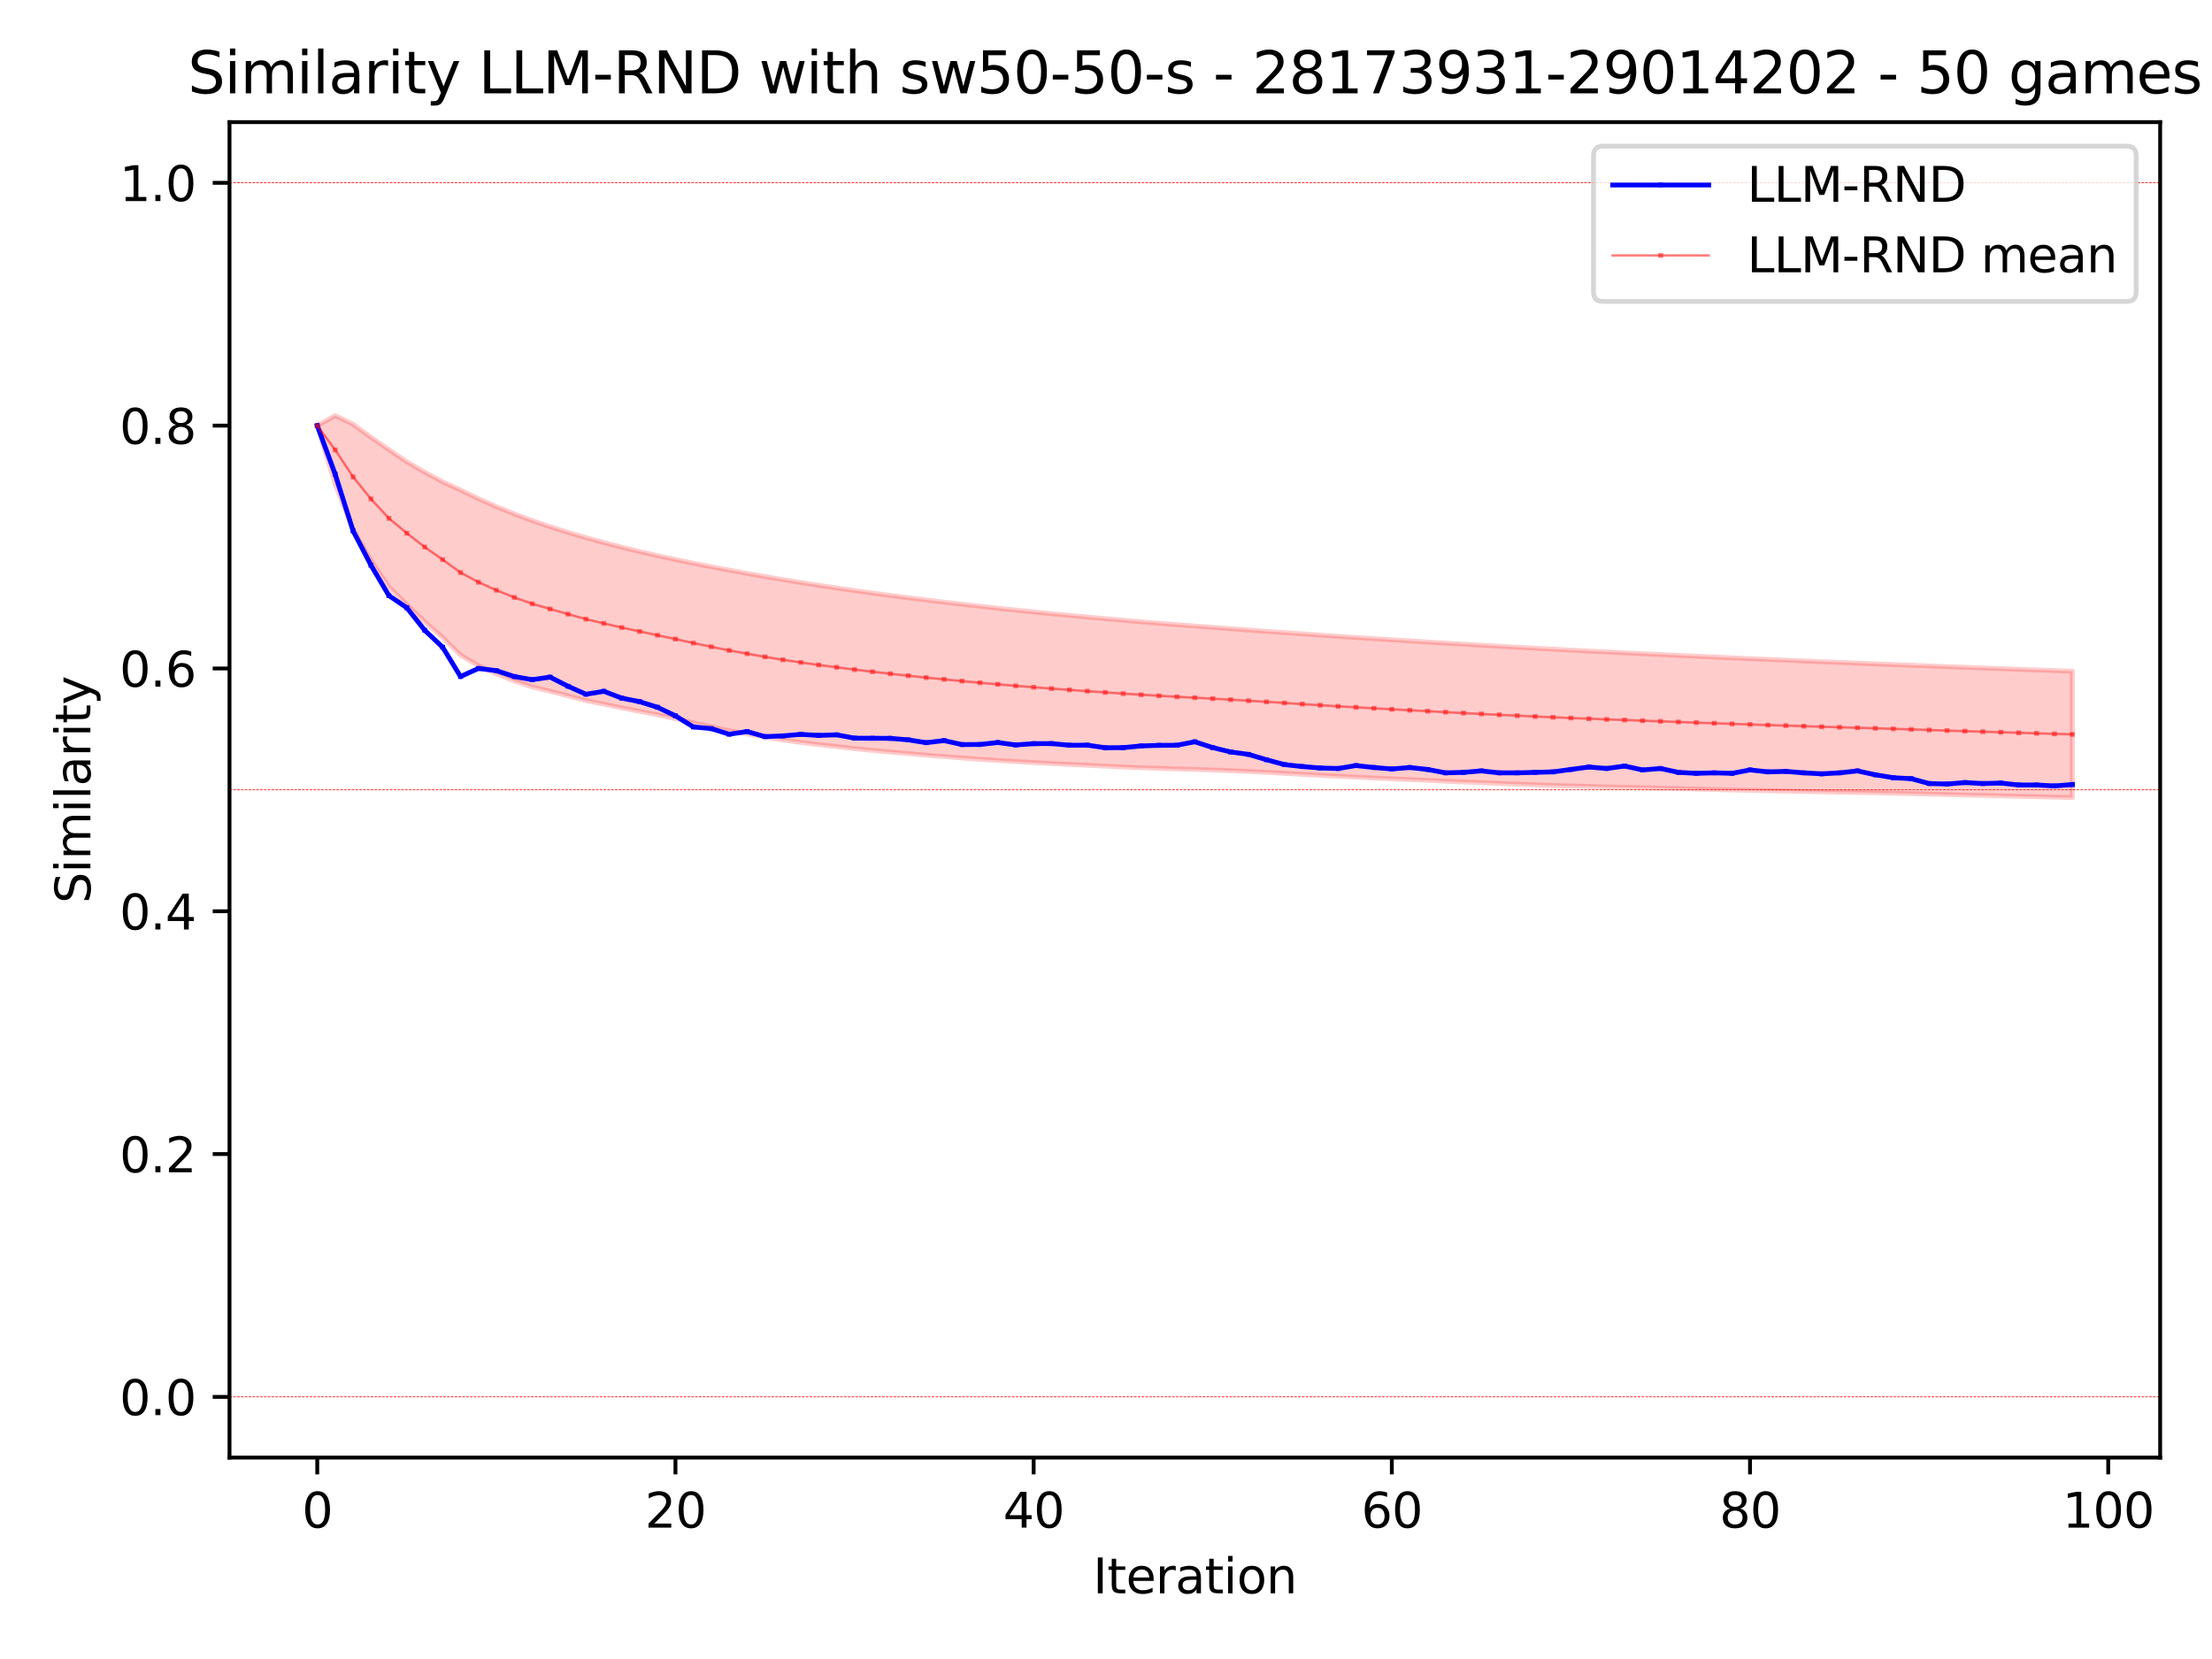 <?xml version="1.0" encoding="utf-8" standalone="no"?>
<!DOCTYPE svg PUBLIC "-//W3C//DTD SVG 1.1//EN"
  "http://www.w3.org/Graphics/SVG/1.1/DTD/svg11.dtd">
<svg xmlns:xlink="http://www.w3.org/1999/xlink" width="460.8pt" height="345.6pt" viewBox="0 0 460.8 345.6" xmlns="http://www.w3.org/2000/svg" version="1.1">
 <defs>
  <style type="text/css">*{stroke-linejoin: round; stroke-linecap: butt}</style>
 </defs>
 <g id="figure_1">
  <g id="patch_1">
   <path d="M 0 345.6 
L 460.8 345.6 
L 460.8 0 
L 0 0 
z
" style="fill: #ffffff"/>
  </g>
  <g id="axes_1">
   <g id="patch_2">
    <path d="M 47.81 303.64 
L 450 303.64 
L 450 25.44 
L 47.81 25.44 
z
" style="fill: #ffffff"/>
   </g>
   <g id="PolyCollection_1">
    <defs>
     <path id="m9a8273a9c2" d="M 66.091 -256.933 
L 66.091 -256.933 
L 69.822 -259.028 
L 73.553 -257.225 
L 77.284 -254.495 
L 81.015 -251.935 
L 84.746 -249.409 
L 88.477 -247.225 
L 92.208 -245.236 
L 95.938 -243.52 
L 99.669 -241.725 
L 103.4 -240.067 
L 107.131 -238.55 
L 110.862 -237.156 
L 114.593 -235.878 
L 118.324 -234.696 
L 122.055 -233.597 
L 125.786 -232.573 
L 129.517 -231.612 
L 133.247 -230.709 
L 136.978 -229.856 
L 140.709 -229.046 
L 144.44 -228.279 
L 148.171 -227.541 
L 151.902 -226.834 
L 155.633 -226.151 
L 159.364 -225.495 
L 163.095 -224.864 
L 166.825 -224.257 
L 170.556 -223.675 
L 174.287 -223.116 
L 178.018 -222.577 
L 181.749 -222.058 
L 185.48 -221.559 
L 189.211 -221.078 
L 192.942 -220.612 
L 196.673 -220.164 
L 200.403 -219.728 
L 204.134 -219.307 
L 207.865 -218.903 
L 211.596 -218.509 
L 215.327 -218.13 
L 219.058 -217.763 
L 222.789 -217.407 
L 226.52 -217.061 
L 230.251 -216.724 
L 233.981 -216.396 
L 237.712 -216.081 
L 241.443 -215.775 
L 245.174 -215.479 
L 248.905 -215.196 
L 252.636 -214.914 
L 256.367 -214.634 
L 260.098 -214.359 
L 263.829 -214.088 
L 267.559 -213.82 
L 271.29 -213.557 
L 275.021 -213.299 
L 278.752 -213.046 
L 282.483 -212.799 
L 286.214 -212.557 
L 289.945 -212.319 
L 293.676 -212.087 
L 297.407 -211.858 
L 301.137 -211.632 
L 304.868 -211.411 
L 308.599 -211.195 
L 312.33 -210.981 
L 316.061 -210.772 
L 319.792 -210.567 
L 323.523 -210.366 
L 327.254 -210.17 
L 330.985 -209.98 
L 334.715 -209.792 
L 338.446 -209.609 
L 342.177 -209.428 
L 345.908 -209.25 
L 349.639 -209.073 
L 353.37 -208.899 
L 357.101 -208.728 
L 360.832 -208.559 
L 364.563 -208.396 
L 368.293 -208.234 
L 372.024 -208.075 
L 375.755 -207.918 
L 379.486 -207.763 
L 383.217 -207.611 
L 386.948 -207.463 
L 390.679 -207.315 
L 394.41 -207.167 
L 398.141 -207.021 
L 401.872 -206.875 
L 405.602 -206.731 
L 409.333 -206.59 
L 413.064 -206.45 
L 416.795 -206.312 
L 420.526 -206.175 
L 424.257 -206.04 
L 427.988 -205.906 
L 431.719 -205.775 
L 431.719 -179.452 
L 431.719 -179.452 
L 427.988 -179.534 
L 424.257 -179.624 
L 420.526 -179.713 
L 416.795 -179.806 
L 413.064 -179.893 
L 409.333 -179.985 
L 405.602 -180.076 
L 401.872 -180.177 
L 398.141 -180.279 
L 394.41 -180.363 
L 390.679 -180.447 
L 386.948 -180.521 
L 383.217 -180.582 
L 379.486 -180.654 
L 375.755 -180.732 
L 372.024 -180.809 
L 368.293 -180.883 
L 364.563 -180.962 
L 360.832 -181.036 
L 357.101 -181.128 
L 353.37 -181.222 
L 349.639 -181.322 
L 345.908 -181.421 
L 342.177 -181.505 
L 338.446 -181.601 
L 334.715 -181.681 
L 330.985 -181.777 
L 327.254 -181.871 
L 323.523 -181.981 
L 319.792 -182.109 
L 316.061 -182.246 
L 312.33 -182.392 
L 308.599 -182.545 
L 304.868 -182.694 
L 301.137 -182.859 
L 297.407 -183.034 
L 293.676 -183.197 
L 289.945 -183.356 
L 286.214 -183.532 
L 282.483 -183.708 
L 278.752 -183.88 
L 275.021 -184.082 
L 271.29 -184.291 
L 267.559 -184.501 
L 263.829 -184.708 
L 260.098 -184.892 
L 256.367 -185.047 
L 252.636 -185.195 
L 248.905 -185.32 
L 245.174 -185.412 
L 241.443 -185.536 
L 237.712 -185.67 
L 233.981 -185.818 
L 230.251 -185.991 
L 226.52 -186.177 
L 222.789 -186.355 
L 219.058 -186.547 
L 215.327 -186.74 
L 211.596 -186.948 
L 207.865 -187.186 
L 204.134 -187.42 
L 200.403 -187.694 
L 196.673 -187.992 
L 192.942 -188.274 
L 189.211 -188.605 
L 185.48 -188.934 
L 181.749 -189.276 
L 178.018 -189.651 
L 174.287 -190.065 
L 170.556 -190.476 
L 166.825 -190.942 
L 163.095 -191.445 
L 159.364 -192.033 
L 155.633 -192.706 
L 151.902 -193.376 
L 148.171 -194.186 
L 144.44 -194.998 
L 140.709 -195.895 
L 136.978 -196.685 
L 133.247 -197.411 
L 129.517 -198.134 
L 125.786 -198.904 
L 122.055 -199.648 
L 118.324 -200.635 
L 114.593 -201.599 
L 110.862 -202.506 
L 107.131 -203.747 
L 103.4 -205.227 
L 99.669 -206.92 
L 95.938 -209.119 
L 92.208 -212.816 
L 88.477 -216.041 
L 84.746 -219.635 
L 81.015 -223.319 
L 77.284 -228.81 
L 73.553 -235.284 
L 69.822 -244.721 
L 66.091 -256.933 
z
" style="stroke: #ff0000; stroke-opacity: 0.2"/>
    </defs>
    <g clip-path="url(#pd368c3e3b1)">
     <use xlink:href="#m9a8273a9c2" x="0" y="345.6" style="fill: #ff0000; fill-opacity: 0.2; stroke: #ff0000; stroke-opacity: 0.2"/>
    </g>
   </g>
   <g id="matplotlib.axis_1">
    <g id="xtick_1">
     <g id="line2d_1">
      <defs>
       <path id="m59cee8e181" d="M 0 0 
L 0 3.5 
" style="stroke: #000000; stroke-width: 0.8"/>
      </defs>
      <g>
       <use xlink:href="#m59cee8e181" x="66.091" y="303.64" style="stroke: #000000; stroke-width: 0.8"/>
      </g>
     </g>
     <g id="text_1">
      <!-- 0 -->
      <g transform="translate(62.91 318.238) scale(0.1 -0.1)">
       <defs>
        <path id="DejaVuSans-30" d="M 2034 4250 
Q 1547 4250 1301 3770 
Q 1056 3291 1056 2328 
Q 1056 1369 1301 889 
Q 1547 409 2034 409 
Q 2525 409 2770 889 
Q 3016 1369 3016 2328 
Q 3016 3291 2770 3770 
Q 2525 4250 2034 4250 
z
M 2034 4750 
Q 2819 4750 3233 4129 
Q 3647 3509 3647 2328 
Q 3647 1150 3233 529 
Q 2819 -91 2034 -91 
Q 1250 -91 836 529 
Q 422 1150 422 2328 
Q 422 3509 836 4129 
Q 1250 4750 2034 4750 
z
" transform="scale(0.016)"/>
       </defs>
       <use xlink:href="#DejaVuSans-30"/>
      </g>
     </g>
    </g>
    <g id="xtick_2">
     <g id="line2d_2">
      <g>
       <use xlink:href="#m59cee8e181" x="140.709" y="303.64" style="stroke: #000000; stroke-width: 0.8"/>
      </g>
     </g>
     <g id="text_2">
      <!-- 20 -->
      <g transform="translate(134.347 318.238) scale(0.1 -0.1)">
       <defs>
        <path id="DejaVuSans-32" d="M 1228 531 
L 3431 531 
L 3431 0 
L 469 0 
L 469 531 
Q 828 903 1448 1529 
Q 2069 2156 2228 2338 
Q 2531 2678 2651 2914 
Q 2772 3150 2772 3378 
Q 2772 3750 2511 3984 
Q 2250 4219 1831 4219 
Q 1534 4219 1204 4116 
Q 875 4013 500 3803 
L 500 4441 
Q 881 4594 1212 4672 
Q 1544 4750 1819 4750 
Q 2544 4750 2975 4387 
Q 3406 4025 3406 3419 
Q 3406 3131 3298 2873 
Q 3191 2616 2906 2266 
Q 2828 2175 2409 1742 
Q 1991 1309 1228 531 
z
" transform="scale(0.016)"/>
       </defs>
       <use xlink:href="#DejaVuSans-32"/>
       <use xlink:href="#DejaVuSans-30" x="63.623"/>
      </g>
     </g>
    </g>
    <g id="xtick_3">
     <g id="line2d_3">
      <g>
       <use xlink:href="#m59cee8e181" x="215.327" y="303.64" style="stroke: #000000; stroke-width: 0.8"/>
      </g>
     </g>
     <g id="text_3">
      <!-- 40 -->
      <g transform="translate(208.964 318.238) scale(0.1 -0.1)">
       <defs>
        <path id="DejaVuSans-34" d="M 2419 4116 
L 825 1625 
L 2419 1625 
L 2419 4116 
z
M 2253 4666 
L 3047 4666 
L 3047 1625 
L 3713 1625 
L 3713 1100 
L 3047 1100 
L 3047 0 
L 2419 0 
L 2419 1100 
L 313 1100 
L 313 1709 
L 2253 4666 
z
" transform="scale(0.016)"/>
       </defs>
       <use xlink:href="#DejaVuSans-34"/>
       <use xlink:href="#DejaVuSans-30" x="63.623"/>
      </g>
     </g>
    </g>
    <g id="xtick_4">
     <g id="line2d_4">
      <g>
       <use xlink:href="#m59cee8e181" x="289.945" y="303.64" style="stroke: #000000; stroke-width: 0.8"/>
      </g>
     </g>
     <g id="text_4">
      <!-- 60 -->
      <g transform="translate(283.582 318.238) scale(0.1 -0.1)">
       <defs>
        <path id="DejaVuSans-36" d="M 2113 2584 
Q 1688 2584 1439 2293 
Q 1191 2003 1191 1497 
Q 1191 994 1439 701 
Q 1688 409 2113 409 
Q 2538 409 2786 701 
Q 3034 994 3034 1497 
Q 3034 2003 2786 2293 
Q 2538 2584 2113 2584 
z
M 3366 4563 
L 3366 3988 
Q 3128 4100 2886 4159 
Q 2644 4219 2406 4219 
Q 1781 4219 1451 3797 
Q 1122 3375 1075 2522 
Q 1259 2794 1537 2939 
Q 1816 3084 2150 3084 
Q 2853 3084 3261 2657 
Q 3669 2231 3669 1497 
Q 3669 778 3244 343 
Q 2819 -91 2113 -91 
Q 1303 -91 875 529 
Q 447 1150 447 2328 
Q 447 3434 972 4092 
Q 1497 4750 2381 4750 
Q 2619 4750 2861 4703 
Q 3103 4656 3366 4563 
z
" transform="scale(0.016)"/>
       </defs>
       <use xlink:href="#DejaVuSans-36"/>
       <use xlink:href="#DejaVuSans-30" x="63.623"/>
      </g>
     </g>
    </g>
    <g id="xtick_5">
     <g id="line2d_5">
      <g>
       <use xlink:href="#m59cee8e181" x="364.563" y="303.64" style="stroke: #000000; stroke-width: 0.8"/>
      </g>
     </g>
     <g id="text_5">
      <!-- 80 -->
      <g transform="translate(358.2 318.238) scale(0.1 -0.1)">
       <defs>
        <path id="DejaVuSans-38" d="M 2034 2216 
Q 1584 2216 1326 1975 
Q 1069 1734 1069 1313 
Q 1069 891 1326 650 
Q 1584 409 2034 409 
Q 2484 409 2743 651 
Q 3003 894 3003 1313 
Q 3003 1734 2745 1975 
Q 2488 2216 2034 2216 
z
M 1403 2484 
Q 997 2584 770 2862 
Q 544 3141 544 3541 
Q 544 4100 942 4425 
Q 1341 4750 2034 4750 
Q 2731 4750 3128 4425 
Q 3525 4100 3525 3541 
Q 3525 3141 3298 2862 
Q 3072 2584 2669 2484 
Q 3125 2378 3379 2068 
Q 3634 1759 3634 1313 
Q 3634 634 3220 271 
Q 2806 -91 2034 -91 
Q 1263 -91 848 271 
Q 434 634 434 1313 
Q 434 1759 690 2068 
Q 947 2378 1403 2484 
z
M 1172 3481 
Q 1172 3119 1398 2916 
Q 1625 2713 2034 2713 
Q 2441 2713 2670 2916 
Q 2900 3119 2900 3481 
Q 2900 3844 2670 4047 
Q 2441 4250 2034 4250 
Q 1625 4250 1398 4047 
Q 1172 3844 1172 3481 
z
" transform="scale(0.016)"/>
       </defs>
       <use xlink:href="#DejaVuSans-38"/>
       <use xlink:href="#DejaVuSans-30" x="63.623"/>
      </g>
     </g>
    </g>
    <g id="xtick_6">
     <g id="line2d_6">
      <g>
       <use xlink:href="#m59cee8e181" x="439.18" y="303.64" style="stroke: #000000; stroke-width: 0.8"/>
      </g>
     </g>
     <g id="text_6">
      <!-- 100 -->
      <g transform="translate(429.637 318.238) scale(0.1 -0.1)">
       <defs>
        <path id="DejaVuSans-31" d="M 794 531 
L 1825 531 
L 1825 4091 
L 703 3866 
L 703 4441 
L 1819 4666 
L 2450 4666 
L 2450 531 
L 3481 531 
L 3481 0 
L 794 0 
L 794 531 
z
" transform="scale(0.016)"/>
       </defs>
       <use xlink:href="#DejaVuSans-31"/>
       <use xlink:href="#DejaVuSans-30" x="63.623"/>
       <use xlink:href="#DejaVuSans-30" x="127.246"/>
      </g>
     </g>
    </g>
    <g id="text_7">
     <!-- Iteration -->
     <g transform="translate(227.696 331.917) scale(0.1 -0.1)">
      <defs>
       <path id="DejaVuSans-49" d="M 628 4666 
L 1259 4666 
L 1259 0 
L 628 0 
L 628 4666 
z
" transform="scale(0.016)"/>
       <path id="DejaVuSans-74" d="M 1172 4494 
L 1172 3500 
L 2356 3500 
L 2356 3053 
L 1172 3053 
L 1172 1153 
Q 1172 725 1289 603 
Q 1406 481 1766 481 
L 2356 481 
L 2356 0 
L 1766 0 
Q 1100 0 847 248 
Q 594 497 594 1153 
L 594 3053 
L 172 3053 
L 172 3500 
L 594 3500 
L 594 4494 
L 1172 4494 
z
" transform="scale(0.016)"/>
       <path id="DejaVuSans-65" d="M 3597 1894 
L 3597 1613 
L 953 1613 
Q 991 1019 1311 708 
Q 1631 397 2203 397 
Q 2534 397 2845 478 
Q 3156 559 3463 722 
L 3463 178 
Q 3153 47 2828 -22 
Q 2503 -91 2169 -91 
Q 1331 -91 842 396 
Q 353 884 353 1716 
Q 353 2575 817 3079 
Q 1281 3584 2069 3584 
Q 2775 3584 3186 3129 
Q 3597 2675 3597 1894 
z
M 3022 2063 
Q 3016 2534 2758 2815 
Q 2500 3097 2075 3097 
Q 1594 3097 1305 2825 
Q 1016 2553 972 2059 
L 3022 2063 
z
" transform="scale(0.016)"/>
       <path id="DejaVuSans-72" d="M 2631 2963 
Q 2534 3019 2420 3045 
Q 2306 3072 2169 3072 
Q 1681 3072 1420 2755 
Q 1159 2438 1159 1844 
L 1159 0 
L 581 0 
L 581 3500 
L 1159 3500 
L 1159 2956 
Q 1341 3275 1631 3429 
Q 1922 3584 2338 3584 
Q 2397 3584 2469 3576 
Q 2541 3569 2628 3553 
L 2631 2963 
z
" transform="scale(0.016)"/>
       <path id="DejaVuSans-61" d="M 2194 1759 
Q 1497 1759 1228 1600 
Q 959 1441 959 1056 
Q 959 750 1161 570 
Q 1363 391 1709 391 
Q 2188 391 2477 730 
Q 2766 1069 2766 1631 
L 2766 1759 
L 2194 1759 
z
M 3341 1997 
L 3341 0 
L 2766 0 
L 2766 531 
Q 2569 213 2275 61 
Q 1981 -91 1556 -91 
Q 1019 -91 701 211 
Q 384 513 384 1019 
Q 384 1609 779 1909 
Q 1175 2209 1959 2209 
L 2766 2209 
L 2766 2266 
Q 2766 2663 2505 2880 
Q 2244 3097 1772 3097 
Q 1472 3097 1187 3025 
Q 903 2953 641 2809 
L 641 3341 
Q 956 3463 1253 3523 
Q 1550 3584 1831 3584 
Q 2591 3584 2966 3190 
Q 3341 2797 3341 1997 
z
" transform="scale(0.016)"/>
       <path id="DejaVuSans-69" d="M 603 3500 
L 1178 3500 
L 1178 0 
L 603 0 
L 603 3500 
z
M 603 4863 
L 1178 4863 
L 1178 4134 
L 603 4134 
L 603 4863 
z
" transform="scale(0.016)"/>
       <path id="DejaVuSans-6f" d="M 1959 3097 
Q 1497 3097 1228 2736 
Q 959 2375 959 1747 
Q 959 1119 1226 758 
Q 1494 397 1959 397 
Q 2419 397 2687 759 
Q 2956 1122 2956 1747 
Q 2956 2369 2687 2733 
Q 2419 3097 1959 3097 
z
M 1959 3584 
Q 2709 3584 3137 3096 
Q 3566 2609 3566 1747 
Q 3566 888 3137 398 
Q 2709 -91 1959 -91 
Q 1206 -91 779 398 
Q 353 888 353 1747 
Q 353 2609 779 3096 
Q 1206 3584 1959 3584 
z
" transform="scale(0.016)"/>
       <path id="DejaVuSans-6e" d="M 3513 2113 
L 3513 0 
L 2938 0 
L 2938 2094 
Q 2938 2591 2744 2837 
Q 2550 3084 2163 3084 
Q 1697 3084 1428 2787 
Q 1159 2491 1159 1978 
L 1159 0 
L 581 0 
L 581 3500 
L 1159 3500 
L 1159 2956 
Q 1366 3272 1645 3428 
Q 1925 3584 2291 3584 
Q 2894 3584 3203 3211 
Q 3513 2838 3513 2113 
z
" transform="scale(0.016)"/>
      </defs>
      <use xlink:href="#DejaVuSans-49"/>
      <use xlink:href="#DejaVuSans-74" x="29.492"/>
      <use xlink:href="#DejaVuSans-65" x="68.701"/>
      <use xlink:href="#DejaVuSans-72" x="130.225"/>
      <use xlink:href="#DejaVuSans-61" x="171.338"/>
      <use xlink:href="#DejaVuSans-74" x="232.617"/>
      <use xlink:href="#DejaVuSans-69" x="271.826"/>
      <use xlink:href="#DejaVuSans-6f" x="299.609"/>
      <use xlink:href="#DejaVuSans-6e" x="360.791"/>
     </g>
    </g>
   </g>
   <g id="matplotlib.axis_2">
    <g id="ytick_1">
     <g id="line2d_7">
      <defs>
       <path id="m253f622698" d="M 0 0 
L -3.5 0 
" style="stroke: #000000; stroke-width: 0.8"/>
      </defs>
      <g>
       <use xlink:href="#m253f622698" x="47.81" y="290.995" style="stroke: #000000; stroke-width: 0.8"/>
      </g>
     </g>
     <g id="text_8">
      <!-- 0.0 -->
      <g transform="translate(24.907 294.794) scale(0.1 -0.1)">
       <defs>
        <path id="DejaVuSans-2e" d="M 684 794 
L 1344 794 
L 1344 0 
L 684 0 
L 684 794 
z
" transform="scale(0.016)"/>
       </defs>
       <use xlink:href="#DejaVuSans-30"/>
       <use xlink:href="#DejaVuSans-2e" x="63.623"/>
       <use xlink:href="#DejaVuSans-30" x="95.41"/>
      </g>
     </g>
    </g>
    <g id="ytick_2">
     <g id="line2d_8">
      <g>
       <use xlink:href="#m253f622698" x="47.81" y="240.413" style="stroke: #000000; stroke-width: 0.8"/>
      </g>
     </g>
     <g id="text_9">
      <!-- 0.2 -->
      <g transform="translate(24.907 244.212) scale(0.1 -0.1)">
       <use xlink:href="#DejaVuSans-30"/>
       <use xlink:href="#DejaVuSans-2e" x="63.623"/>
       <use xlink:href="#DejaVuSans-32" x="95.41"/>
      </g>
     </g>
    </g>
    <g id="ytick_3">
     <g id="line2d_9">
      <g>
       <use xlink:href="#m253f622698" x="47.81" y="189.831" style="stroke: #000000; stroke-width: 0.8"/>
      </g>
     </g>
     <g id="text_10">
      <!-- 0.4 -->
      <g transform="translate(24.907 193.63) scale(0.1 -0.1)">
       <use xlink:href="#DejaVuSans-30"/>
       <use xlink:href="#DejaVuSans-2e" x="63.623"/>
       <use xlink:href="#DejaVuSans-34" x="95.41"/>
      </g>
     </g>
    </g>
    <g id="ytick_4">
     <g id="line2d_10">
      <g>
       <use xlink:href="#m253f622698" x="47.81" y="139.249" style="stroke: #000000; stroke-width: 0.8"/>
      </g>
     </g>
     <g id="text_11">
      <!-- 0.6 -->
      <g transform="translate(24.907 143.048) scale(0.1 -0.1)">
       <use xlink:href="#DejaVuSans-30"/>
       <use xlink:href="#DejaVuSans-2e" x="63.623"/>
       <use xlink:href="#DejaVuSans-36" x="95.41"/>
      </g>
     </g>
    </g>
    <g id="ytick_5">
     <g id="line2d_11">
      <g>
       <use xlink:href="#m253f622698" x="47.81" y="88.667" style="stroke: #000000; stroke-width: 0.8"/>
      </g>
     </g>
     <g id="text_12">
      <!-- 0.8 -->
      <g transform="translate(24.907 92.466) scale(0.1 -0.1)">
       <use xlink:href="#DejaVuSans-30"/>
       <use xlink:href="#DejaVuSans-2e" x="63.623"/>
       <use xlink:href="#DejaVuSans-38" x="95.41"/>
      </g>
     </g>
    </g>
    <g id="ytick_6">
     <g id="line2d_12">
      <g>
       <use xlink:href="#m253f622698" x="47.81" y="38.085" style="stroke: #000000; stroke-width: 0.8"/>
      </g>
     </g>
     <g id="text_13">
      <!-- 1.0 -->
      <g transform="translate(24.907 41.885) scale(0.1 -0.1)">
       <use xlink:href="#DejaVuSans-31"/>
       <use xlink:href="#DejaVuSans-2e" x="63.623"/>
       <use xlink:href="#DejaVuSans-30" x="95.41"/>
      </g>
     </g>
    </g>
    <g id="text_14">
     <!-- Similarity -->
     <g transform="translate(18.827 188.18) rotate(-90) scale(0.1 -0.1)">
      <defs>
       <path id="DejaVuSans-53" d="M 3425 4513 
L 3425 3897 
Q 3066 4069 2747 4153 
Q 2428 4238 2131 4238 
Q 1616 4238 1336 4038 
Q 1056 3838 1056 3469 
Q 1056 3159 1242 3001 
Q 1428 2844 1947 2747 
L 2328 2669 
Q 3034 2534 3370 2195 
Q 3706 1856 3706 1288 
Q 3706 609 3251 259 
Q 2797 -91 1919 -91 
Q 1588 -91 1214 -16 
Q 841 59 441 206 
L 441 856 
Q 825 641 1194 531 
Q 1563 422 1919 422 
Q 2459 422 2753 634 
Q 3047 847 3047 1241 
Q 3047 1584 2836 1778 
Q 2625 1972 2144 2069 
L 1759 2144 
Q 1053 2284 737 2584 
Q 422 2884 422 3419 
Q 422 4038 858 4394 
Q 1294 4750 2059 4750 
Q 2388 4750 2728 4690 
Q 3069 4631 3425 4513 
z
" transform="scale(0.016)"/>
       <path id="DejaVuSans-6d" d="M 3328 2828 
Q 3544 3216 3844 3400 
Q 4144 3584 4550 3584 
Q 5097 3584 5394 3201 
Q 5691 2819 5691 2113 
L 5691 0 
L 5113 0 
L 5113 2094 
Q 5113 2597 4934 2840 
Q 4756 3084 4391 3084 
Q 3944 3084 3684 2787 
Q 3425 2491 3425 1978 
L 3425 0 
L 2847 0 
L 2847 2094 
Q 2847 2600 2669 2842 
Q 2491 3084 2119 3084 
Q 1678 3084 1418 2786 
Q 1159 2488 1159 1978 
L 1159 0 
L 581 0 
L 581 3500 
L 1159 3500 
L 1159 2956 
Q 1356 3278 1631 3431 
Q 1906 3584 2284 3584 
Q 2666 3584 2933 3390 
Q 3200 3197 3328 2828 
z
" transform="scale(0.016)"/>
       <path id="DejaVuSans-6c" d="M 603 4863 
L 1178 4863 
L 1178 0 
L 603 0 
L 603 4863 
z
" transform="scale(0.016)"/>
       <path id="DejaVuSans-79" d="M 2059 -325 
Q 1816 -950 1584 -1140 
Q 1353 -1331 966 -1331 
L 506 -1331 
L 506 -850 
L 844 -850 
Q 1081 -850 1212 -737 
Q 1344 -625 1503 -206 
L 1606 56 
L 191 3500 
L 800 3500 
L 1894 763 
L 2988 3500 
L 3597 3500 
L 2059 -325 
z
" transform="scale(0.016)"/>
      </defs>
      <use xlink:href="#DejaVuSans-53"/>
      <use xlink:href="#DejaVuSans-69" x="63.477"/>
      <use xlink:href="#DejaVuSans-6d" x="91.26"/>
      <use xlink:href="#DejaVuSans-69" x="188.672"/>
      <use xlink:href="#DejaVuSans-6c" x="216.455"/>
      <use xlink:href="#DejaVuSans-61" x="244.238"/>
      <use xlink:href="#DejaVuSans-72" x="305.518"/>
      <use xlink:href="#DejaVuSans-69" x="346.631"/>
      <use xlink:href="#DejaVuSans-74" x="374.414"/>
      <use xlink:href="#DejaVuSans-79" x="413.623"/>
     </g>
    </g>
   </g>
   <g id="line2d_13">
    <path d="M 66.091 88.667 
L 69.822 98.784 
L 73.553 110.586 
L 77.284 117.752 
L 81.015 124.075 
L 84.746 126.604 
L 88.477 131.301 
L 92.208 134.823 
L 95.938 140.935 
L 99.669 139.249 
L 103.4 139.709 
L 107.131 140.935 
L 110.862 141.584 
L 114.593 141.056 
L 118.324 142.958 
L 122.055 144.623 
L 125.786 144.01 
L 129.517 145.431 
L 133.247 146.171 
L 136.978 147.342 
L 140.709 149.125 
L 144.44 151.435 
L 148.171 151.785 
L 151.902 152.948 
L 155.633 152.4 
L 159.364 153.451 
L 163.095 153.3 
L 166.825 152.978 
L 170.556 153.203 
L 174.287 153.075 
L 178.018 153.771 
L 181.749 153.791 
L 185.48 153.811 
L 189.211 154.126 
L 192.942 154.713 
L 196.673 154.283 
L 200.403 155.107 
L 204.134 155.089 
L 207.865 154.683 
L 211.596 155.182 
L 215.327 154.917 
L 219.058 154.905 
L 222.789 155.247 
L 226.52 155.228 
L 230.251 155.772 
L 233.981 155.743 
L 237.712 155.392 
L 241.443 155.267 
L 245.174 155.249 
L 248.905 154.525 
L 252.636 155.739 
L 256.367 156.649 
L 260.098 157.155 
L 263.829 158.268 
L 267.559 159.279 
L 271.29 159.684 
L 275.021 159.988 
L 278.752 160.089 
L 282.483 159.482 
L 286.214 159.886 
L 289.945 160.19 
L 293.676 159.886 
L 297.407 160.291 
L 301.137 160.999 
L 304.868 160.898 
L 308.599 160.595 
L 312.33 160.999 
L 316.061 160.999 
L 319.792 160.898 
L 323.523 160.797 
L 327.254 160.291 
L 330.985 159.785 
L 334.715 160.089 
L 338.446 159.583 
L 342.177 160.392 
L 345.908 160.089 
L 349.639 160.898 
L 353.37 161.1 
L 357.101 160.999 
L 360.832 161.1 
L 364.563 160.392 
L 368.293 160.797 
L 372.024 160.696 
L 375.755 160.999 
L 379.486 161.202 
L 383.217 160.999 
L 386.948 160.595 
L 390.679 161.404 
L 394.41 162.011 
L 398.141 162.213 
L 401.872 163.225 
L 405.602 163.326 
L 409.333 163.023 
L 413.064 163.225 
L 416.795 163.124 
L 420.526 163.528 
L 424.257 163.528 
L 427.988 163.731 
L 431.719 163.427 
" clip-path="url(#pd368c3e3b1)" style="fill: none; stroke: #0000ff; stroke-linecap: square"/>
    <defs>
     <path id="me4213dafab" d="M -0.5 0.5 
L 0.5 0.5 
L 0.5 -0.5 
L -0.5 -0.5 
z
"/>
    </defs>
    <g clip-path="url(#pd368c3e3b1)">
     <use xlink:href="#me4213dafab" x="66.091" y="88.667" style="fill: #0000ff"/>
     <use xlink:href="#me4213dafab" x="69.822" y="98.784" style="fill: #0000ff"/>
     <use xlink:href="#me4213dafab" x="73.553" y="110.586" style="fill: #0000ff"/>
     <use xlink:href="#me4213dafab" x="77.284" y="117.752" style="fill: #0000ff"/>
     <use xlink:href="#me4213dafab" x="81.015" y="124.075" style="fill: #0000ff"/>
     <use xlink:href="#me4213dafab" x="84.746" y="126.604" style="fill: #0000ff"/>
     <use xlink:href="#me4213dafab" x="88.477" y="131.301" style="fill: #0000ff"/>
     <use xlink:href="#me4213dafab" x="92.208" y="134.823" style="fill: #0000ff"/>
     <use xlink:href="#me4213dafab" x="95.938" y="140.935" style="fill: #0000ff"/>
     <use xlink:href="#me4213dafab" x="99.669" y="139.249" style="fill: #0000ff"/>
     <use xlink:href="#me4213dafab" x="103.4" y="139.709" style="fill: #0000ff"/>
     <use xlink:href="#me4213dafab" x="107.131" y="140.935" style="fill: #0000ff"/>
     <use xlink:href="#me4213dafab" x="110.862" y="141.584" style="fill: #0000ff"/>
     <use xlink:href="#me4213dafab" x="114.593" y="141.056" style="fill: #0000ff"/>
     <use xlink:href="#me4213dafab" x="118.324" y="142.958" style="fill: #0000ff"/>
     <use xlink:href="#me4213dafab" x="122.055" y="144.623" style="fill: #0000ff"/>
     <use xlink:href="#me4213dafab" x="125.786" y="144.01" style="fill: #0000ff"/>
     <use xlink:href="#me4213dafab" x="129.517" y="145.431" style="fill: #0000ff"/>
     <use xlink:href="#me4213dafab" x="133.247" y="146.171" style="fill: #0000ff"/>
     <use xlink:href="#me4213dafab" x="136.978" y="147.342" style="fill: #0000ff"/>
     <use xlink:href="#me4213dafab" x="140.709" y="149.125" style="fill: #0000ff"/>
     <use xlink:href="#me4213dafab" x="144.44" y="151.435" style="fill: #0000ff"/>
     <use xlink:href="#me4213dafab" x="148.171" y="151.785" style="fill: #0000ff"/>
     <use xlink:href="#me4213dafab" x="151.902" y="152.948" style="fill: #0000ff"/>
     <use xlink:href="#me4213dafab" x="155.633" y="152.4" style="fill: #0000ff"/>
     <use xlink:href="#me4213dafab" x="159.364" y="153.451" style="fill: #0000ff"/>
     <use xlink:href="#me4213dafab" x="163.095" y="153.3" style="fill: #0000ff"/>
     <use xlink:href="#me4213dafab" x="166.825" y="152.978" style="fill: #0000ff"/>
     <use xlink:href="#me4213dafab" x="170.556" y="153.203" style="fill: #0000ff"/>
     <use xlink:href="#me4213dafab" x="174.287" y="153.075" style="fill: #0000ff"/>
     <use xlink:href="#me4213dafab" x="178.018" y="153.771" style="fill: #0000ff"/>
     <use xlink:href="#me4213dafab" x="181.749" y="153.791" style="fill: #0000ff"/>
     <use xlink:href="#me4213dafab" x="185.48" y="153.811" style="fill: #0000ff"/>
     <use xlink:href="#me4213dafab" x="189.211" y="154.126" style="fill: #0000ff"/>
     <use xlink:href="#me4213dafab" x="192.942" y="154.713" style="fill: #0000ff"/>
     <use xlink:href="#me4213dafab" x="196.673" y="154.283" style="fill: #0000ff"/>
     <use xlink:href="#me4213dafab" x="200.403" y="155.107" style="fill: #0000ff"/>
     <use xlink:href="#me4213dafab" x="204.134" y="155.089" style="fill: #0000ff"/>
     <use xlink:href="#me4213dafab" x="207.865" y="154.683" style="fill: #0000ff"/>
     <use xlink:href="#me4213dafab" x="211.596" y="155.182" style="fill: #0000ff"/>
     <use xlink:href="#me4213dafab" x="215.327" y="154.917" style="fill: #0000ff"/>
     <use xlink:href="#me4213dafab" x="219.058" y="154.905" style="fill: #0000ff"/>
     <use xlink:href="#me4213dafab" x="222.789" y="155.247" style="fill: #0000ff"/>
     <use xlink:href="#me4213dafab" x="226.52" y="155.228" style="fill: #0000ff"/>
     <use xlink:href="#me4213dafab" x="230.251" y="155.772" style="fill: #0000ff"/>
     <use xlink:href="#me4213dafab" x="233.981" y="155.743" style="fill: #0000ff"/>
     <use xlink:href="#me4213dafab" x="237.712" y="155.392" style="fill: #0000ff"/>
     <use xlink:href="#me4213dafab" x="241.443" y="155.267" style="fill: #0000ff"/>
     <use xlink:href="#me4213dafab" x="245.174" y="155.249" style="fill: #0000ff"/>
     <use xlink:href="#me4213dafab" x="248.905" y="154.525" style="fill: #0000ff"/>
     <use xlink:href="#me4213dafab" x="252.636" y="155.739" style="fill: #0000ff"/>
     <use xlink:href="#me4213dafab" x="256.367" y="156.649" style="fill: #0000ff"/>
     <use xlink:href="#me4213dafab" x="260.098" y="157.155" style="fill: #0000ff"/>
     <use xlink:href="#me4213dafab" x="263.829" y="158.268" style="fill: #0000ff"/>
     <use xlink:href="#me4213dafab" x="267.559" y="159.279" style="fill: #0000ff"/>
     <use xlink:href="#me4213dafab" x="271.29" y="159.684" style="fill: #0000ff"/>
     <use xlink:href="#me4213dafab" x="275.021" y="159.988" style="fill: #0000ff"/>
     <use xlink:href="#me4213dafab" x="278.752" y="160.089" style="fill: #0000ff"/>
     <use xlink:href="#me4213dafab" x="282.483" y="159.482" style="fill: #0000ff"/>
     <use xlink:href="#me4213dafab" x="286.214" y="159.886" style="fill: #0000ff"/>
     <use xlink:href="#me4213dafab" x="289.945" y="160.19" style="fill: #0000ff"/>
     <use xlink:href="#me4213dafab" x="293.676" y="159.886" style="fill: #0000ff"/>
     <use xlink:href="#me4213dafab" x="297.407" y="160.291" style="fill: #0000ff"/>
     <use xlink:href="#me4213dafab" x="301.137" y="160.999" style="fill: #0000ff"/>
     <use xlink:href="#me4213dafab" x="304.868" y="160.898" style="fill: #0000ff"/>
     <use xlink:href="#me4213dafab" x="308.599" y="160.595" style="fill: #0000ff"/>
     <use xlink:href="#me4213dafab" x="312.33" y="160.999" style="fill: #0000ff"/>
     <use xlink:href="#me4213dafab" x="316.061" y="160.999" style="fill: #0000ff"/>
     <use xlink:href="#me4213dafab" x="319.792" y="160.898" style="fill: #0000ff"/>
     <use xlink:href="#me4213dafab" x="323.523" y="160.797" style="fill: #0000ff"/>
     <use xlink:href="#me4213dafab" x="327.254" y="160.291" style="fill: #0000ff"/>
     <use xlink:href="#me4213dafab" x="330.985" y="159.785" style="fill: #0000ff"/>
     <use xlink:href="#me4213dafab" x="334.715" y="160.089" style="fill: #0000ff"/>
     <use xlink:href="#me4213dafab" x="338.446" y="159.583" style="fill: #0000ff"/>
     <use xlink:href="#me4213dafab" x="342.177" y="160.392" style="fill: #0000ff"/>
     <use xlink:href="#me4213dafab" x="345.908" y="160.089" style="fill: #0000ff"/>
     <use xlink:href="#me4213dafab" x="349.639" y="160.898" style="fill: #0000ff"/>
     <use xlink:href="#me4213dafab" x="353.37" y="161.1" style="fill: #0000ff"/>
     <use xlink:href="#me4213dafab" x="357.101" y="160.999" style="fill: #0000ff"/>
     <use xlink:href="#me4213dafab" x="360.832" y="161.1" style="fill: #0000ff"/>
     <use xlink:href="#me4213dafab" x="364.563" y="160.392" style="fill: #0000ff"/>
     <use xlink:href="#me4213dafab" x="368.293" y="160.797" style="fill: #0000ff"/>
     <use xlink:href="#me4213dafab" x="372.024" y="160.696" style="fill: #0000ff"/>
     <use xlink:href="#me4213dafab" x="375.755" y="160.999" style="fill: #0000ff"/>
     <use xlink:href="#me4213dafab" x="379.486" y="161.202" style="fill: #0000ff"/>
     <use xlink:href="#me4213dafab" x="383.217" y="160.999" style="fill: #0000ff"/>
     <use xlink:href="#me4213dafab" x="386.948" y="160.595" style="fill: #0000ff"/>
     <use xlink:href="#me4213dafab" x="390.679" y="161.404" style="fill: #0000ff"/>
     <use xlink:href="#me4213dafab" x="394.41" y="162.011" style="fill: #0000ff"/>
     <use xlink:href="#me4213dafab" x="398.141" y="162.213" style="fill: #0000ff"/>
     <use xlink:href="#me4213dafab" x="401.872" y="163.225" style="fill: #0000ff"/>
     <use xlink:href="#me4213dafab" x="405.602" y="163.326" style="fill: #0000ff"/>
     <use xlink:href="#me4213dafab" x="409.333" y="163.023" style="fill: #0000ff"/>
     <use xlink:href="#me4213dafab" x="413.064" y="163.225" style="fill: #0000ff"/>
     <use xlink:href="#me4213dafab" x="416.795" y="163.124" style="fill: #0000ff"/>
     <use xlink:href="#me4213dafab" x="420.526" y="163.528" style="fill: #0000ff"/>
     <use xlink:href="#me4213dafab" x="424.257" y="163.528" style="fill: #0000ff"/>
     <use xlink:href="#me4213dafab" x="427.988" y="163.731" style="fill: #0000ff"/>
     <use xlink:href="#me4213dafab" x="431.719" y="163.427" style="fill: #0000ff"/>
    </g>
   </g>
   <g id="line2d_14">
    <path d="M 66.091 88.667 
L 69.822 93.725 
L 73.553 99.346 
L 77.284 103.947 
L 81.015 107.973 
L 84.746 111.078 
L 88.477 113.967 
L 92.208 116.574 
L 95.938 119.281 
L 99.669 121.277 
L 103.4 122.953 
L 107.131 124.452 
L 110.862 125.769 
L 114.593 126.861 
L 118.324 127.934 
L 122.055 128.978 
L 125.786 129.862 
L 129.517 130.727 
L 133.247 131.54 
L 136.978 132.33 
L 140.709 133.129 
L 144.44 133.962 
L 148.171 134.736 
L 151.902 135.495 
L 155.633 136.171 
L 159.364 136.836 
L 163.095 137.446 
L 166.825 138.001 
L 170.556 138.525 
L 174.287 139.01 
L 178.018 139.486 
L 181.749 139.933 
L 185.48 140.354 
L 189.211 140.759 
L 192.942 141.157 
L 196.673 141.522 
L 200.403 141.889 
L 204.134 142.236 
L 207.865 142.556 
L 211.596 142.871 
L 215.327 143.165 
L 219.058 143.445 
L 222.789 143.719 
L 226.52 143.981 
L 230.251 144.243 
L 233.981 144.493 
L 237.712 144.725 
L 241.443 144.944 
L 245.174 145.155 
L 248.905 145.342 
L 252.636 145.546 
L 256.367 145.759 
L 260.098 145.974 
L 263.829 146.202 
L 267.559 146.44 
L 271.29 146.676 
L 275.021 146.91 
L 278.752 147.137 
L 282.483 147.346 
L 286.214 147.555 
L 289.945 147.762 
L 293.676 147.958 
L 297.407 148.154 
L 301.137 148.354 
L 304.868 148.547 
L 308.599 148.73 
L 312.33 148.913 
L 316.061 149.091 
L 319.792 149.262 
L 323.523 149.427 
L 327.254 149.58 
L 330.985 149.721 
L 334.715 149.863 
L 338.446 149.995 
L 342.177 150.133 
L 345.908 150.264 
L 349.639 150.403 
L 353.37 150.54 
L 357.101 150.672 
L 360.832 150.802 
L 364.563 150.921 
L 368.293 151.041 
L 372.024 151.158 
L 375.755 151.275 
L 379.486 151.392 
L 383.217 151.503 
L 386.948 151.608 
L 390.679 151.719 
L 394.41 151.835 
L 398.141 151.95 
L 401.872 152.074 
L 405.602 152.196 
L 409.333 152.313 
L 413.064 152.429 
L 416.795 152.541 
L 420.526 152.656 
L 424.257 152.768 
L 427.988 152.88 
L 431.719 152.986 
" clip-path="url(#pd368c3e3b1)" style="fill: none; stroke: #ff0000; stroke-opacity: 0.5; stroke-width: 0.5; stroke-linecap: square"/>
    <defs>
     <path id="m57b61222de" d="M -0.5 0.5 
L 0.5 0.5 
L 0.5 -0.5 
L -0.5 -0.5 
z
"/>
    </defs>
    <g clip-path="url(#pd368c3e3b1)">
     <use xlink:href="#m57b61222de" x="66.091" y="88.667" style="fill: #ff0000; fill-opacity: 0.5"/>
     <use xlink:href="#m57b61222de" x="69.822" y="93.725" style="fill: #ff0000; fill-opacity: 0.5"/>
     <use xlink:href="#m57b61222de" x="73.553" y="99.346" style="fill: #ff0000; fill-opacity: 0.5"/>
     <use xlink:href="#m57b61222de" x="77.284" y="103.947" style="fill: #ff0000; fill-opacity: 0.5"/>
     <use xlink:href="#m57b61222de" x="81.015" y="107.973" style="fill: #ff0000; fill-opacity: 0.5"/>
     <use xlink:href="#m57b61222de" x="84.746" y="111.078" style="fill: #ff0000; fill-opacity: 0.5"/>
     <use xlink:href="#m57b61222de" x="88.477" y="113.967" style="fill: #ff0000; fill-opacity: 0.5"/>
     <use xlink:href="#m57b61222de" x="92.208" y="116.574" style="fill: #ff0000; fill-opacity: 0.5"/>
     <use xlink:href="#m57b61222de" x="95.938" y="119.281" style="fill: #ff0000; fill-opacity: 0.5"/>
     <use xlink:href="#m57b61222de" x="99.669" y="121.277" style="fill: #ff0000; fill-opacity: 0.5"/>
     <use xlink:href="#m57b61222de" x="103.4" y="122.953" style="fill: #ff0000; fill-opacity: 0.5"/>
     <use xlink:href="#m57b61222de" x="107.131" y="124.452" style="fill: #ff0000; fill-opacity: 0.5"/>
     <use xlink:href="#m57b61222de" x="110.862" y="125.769" style="fill: #ff0000; fill-opacity: 0.5"/>
     <use xlink:href="#m57b61222de" x="114.593" y="126.861" style="fill: #ff0000; fill-opacity: 0.5"/>
     <use xlink:href="#m57b61222de" x="118.324" y="127.934" style="fill: #ff0000; fill-opacity: 0.5"/>
     <use xlink:href="#m57b61222de" x="122.055" y="128.978" style="fill: #ff0000; fill-opacity: 0.5"/>
     <use xlink:href="#m57b61222de" x="125.786" y="129.862" style="fill: #ff0000; fill-opacity: 0.5"/>
     <use xlink:href="#m57b61222de" x="129.517" y="130.727" style="fill: #ff0000; fill-opacity: 0.5"/>
     <use xlink:href="#m57b61222de" x="133.247" y="131.54" style="fill: #ff0000; fill-opacity: 0.5"/>
     <use xlink:href="#m57b61222de" x="136.978" y="132.33" style="fill: #ff0000; fill-opacity: 0.5"/>
     <use xlink:href="#m57b61222de" x="140.709" y="133.129" style="fill: #ff0000; fill-opacity: 0.5"/>
     <use xlink:href="#m57b61222de" x="144.44" y="133.962" style="fill: #ff0000; fill-opacity: 0.5"/>
     <use xlink:href="#m57b61222de" x="148.171" y="134.736" style="fill: #ff0000; fill-opacity: 0.5"/>
     <use xlink:href="#m57b61222de" x="151.902" y="135.495" style="fill: #ff0000; fill-opacity: 0.5"/>
     <use xlink:href="#m57b61222de" x="155.633" y="136.171" style="fill: #ff0000; fill-opacity: 0.5"/>
     <use xlink:href="#m57b61222de" x="159.364" y="136.836" style="fill: #ff0000; fill-opacity: 0.5"/>
     <use xlink:href="#m57b61222de" x="163.095" y="137.446" style="fill: #ff0000; fill-opacity: 0.5"/>
     <use xlink:href="#m57b61222de" x="166.825" y="138.001" style="fill: #ff0000; fill-opacity: 0.5"/>
     <use xlink:href="#m57b61222de" x="170.556" y="138.525" style="fill: #ff0000; fill-opacity: 0.5"/>
     <use xlink:href="#m57b61222de" x="174.287" y="139.01" style="fill: #ff0000; fill-opacity: 0.5"/>
     <use xlink:href="#m57b61222de" x="178.018" y="139.486" style="fill: #ff0000; fill-opacity: 0.5"/>
     <use xlink:href="#m57b61222de" x="181.749" y="139.933" style="fill: #ff0000; fill-opacity: 0.5"/>
     <use xlink:href="#m57b61222de" x="185.48" y="140.354" style="fill: #ff0000; fill-opacity: 0.5"/>
     <use xlink:href="#m57b61222de" x="189.211" y="140.759" style="fill: #ff0000; fill-opacity: 0.5"/>
     <use xlink:href="#m57b61222de" x="192.942" y="141.157" style="fill: #ff0000; fill-opacity: 0.5"/>
     <use xlink:href="#m57b61222de" x="196.673" y="141.522" style="fill: #ff0000; fill-opacity: 0.5"/>
     <use xlink:href="#m57b61222de" x="200.403" y="141.889" style="fill: #ff0000; fill-opacity: 0.5"/>
     <use xlink:href="#m57b61222de" x="204.134" y="142.236" style="fill: #ff0000; fill-opacity: 0.5"/>
     <use xlink:href="#m57b61222de" x="207.865" y="142.556" style="fill: #ff0000; fill-opacity: 0.5"/>
     <use xlink:href="#m57b61222de" x="211.596" y="142.871" style="fill: #ff0000; fill-opacity: 0.5"/>
     <use xlink:href="#m57b61222de" x="215.327" y="143.165" style="fill: #ff0000; fill-opacity: 0.5"/>
     <use xlink:href="#m57b61222de" x="219.058" y="143.445" style="fill: #ff0000; fill-opacity: 0.5"/>
     <use xlink:href="#m57b61222de" x="222.789" y="143.719" style="fill: #ff0000; fill-opacity: 0.5"/>
     <use xlink:href="#m57b61222de" x="226.52" y="143.981" style="fill: #ff0000; fill-opacity: 0.5"/>
     <use xlink:href="#m57b61222de" x="230.251" y="144.243" style="fill: #ff0000; fill-opacity: 0.5"/>
     <use xlink:href="#m57b61222de" x="233.981" y="144.493" style="fill: #ff0000; fill-opacity: 0.5"/>
     <use xlink:href="#m57b61222de" x="237.712" y="144.725" style="fill: #ff0000; fill-opacity: 0.5"/>
     <use xlink:href="#m57b61222de" x="241.443" y="144.944" style="fill: #ff0000; fill-opacity: 0.5"/>
     <use xlink:href="#m57b61222de" x="245.174" y="145.155" style="fill: #ff0000; fill-opacity: 0.5"/>
     <use xlink:href="#m57b61222de" x="248.905" y="145.342" style="fill: #ff0000; fill-opacity: 0.5"/>
     <use xlink:href="#m57b61222de" x="252.636" y="145.546" style="fill: #ff0000; fill-opacity: 0.5"/>
     <use xlink:href="#m57b61222de" x="256.367" y="145.759" style="fill: #ff0000; fill-opacity: 0.5"/>
     <use xlink:href="#m57b61222de" x="260.098" y="145.974" style="fill: #ff0000; fill-opacity: 0.5"/>
     <use xlink:href="#m57b61222de" x="263.829" y="146.202" style="fill: #ff0000; fill-opacity: 0.5"/>
     <use xlink:href="#m57b61222de" x="267.559" y="146.44" style="fill: #ff0000; fill-opacity: 0.5"/>
     <use xlink:href="#m57b61222de" x="271.29" y="146.676" style="fill: #ff0000; fill-opacity: 0.5"/>
     <use xlink:href="#m57b61222de" x="275.021" y="146.91" style="fill: #ff0000; fill-opacity: 0.5"/>
     <use xlink:href="#m57b61222de" x="278.752" y="147.137" style="fill: #ff0000; fill-opacity: 0.5"/>
     <use xlink:href="#m57b61222de" x="282.483" y="147.346" style="fill: #ff0000; fill-opacity: 0.5"/>
     <use xlink:href="#m57b61222de" x="286.214" y="147.555" style="fill: #ff0000; fill-opacity: 0.5"/>
     <use xlink:href="#m57b61222de" x="289.945" y="147.762" style="fill: #ff0000; fill-opacity: 0.5"/>
     <use xlink:href="#m57b61222de" x="293.676" y="147.958" style="fill: #ff0000; fill-opacity: 0.5"/>
     <use xlink:href="#m57b61222de" x="297.407" y="148.154" style="fill: #ff0000; fill-opacity: 0.5"/>
     <use xlink:href="#m57b61222de" x="301.137" y="148.354" style="fill: #ff0000; fill-opacity: 0.5"/>
     <use xlink:href="#m57b61222de" x="304.868" y="148.547" style="fill: #ff0000; fill-opacity: 0.5"/>
     <use xlink:href="#m57b61222de" x="308.599" y="148.73" style="fill: #ff0000; fill-opacity: 0.5"/>
     <use xlink:href="#m57b61222de" x="312.33" y="148.913" style="fill: #ff0000; fill-opacity: 0.5"/>
     <use xlink:href="#m57b61222de" x="316.061" y="149.091" style="fill: #ff0000; fill-opacity: 0.5"/>
     <use xlink:href="#m57b61222de" x="319.792" y="149.262" style="fill: #ff0000; fill-opacity: 0.5"/>
     <use xlink:href="#m57b61222de" x="323.523" y="149.427" style="fill: #ff0000; fill-opacity: 0.5"/>
     <use xlink:href="#m57b61222de" x="327.254" y="149.58" style="fill: #ff0000; fill-opacity: 0.5"/>
     <use xlink:href="#m57b61222de" x="330.985" y="149.721" style="fill: #ff0000; fill-opacity: 0.5"/>
     <use xlink:href="#m57b61222de" x="334.715" y="149.863" style="fill: #ff0000; fill-opacity: 0.5"/>
     <use xlink:href="#m57b61222de" x="338.446" y="149.995" style="fill: #ff0000; fill-opacity: 0.5"/>
     <use xlink:href="#m57b61222de" x="342.177" y="150.133" style="fill: #ff0000; fill-opacity: 0.5"/>
     <use xlink:href="#m57b61222de" x="345.908" y="150.264" style="fill: #ff0000; fill-opacity: 0.5"/>
     <use xlink:href="#m57b61222de" x="349.639" y="150.403" style="fill: #ff0000; fill-opacity: 0.5"/>
     <use xlink:href="#m57b61222de" x="353.37" y="150.54" style="fill: #ff0000; fill-opacity: 0.5"/>
     <use xlink:href="#m57b61222de" x="357.101" y="150.672" style="fill: #ff0000; fill-opacity: 0.5"/>
     <use xlink:href="#m57b61222de" x="360.832" y="150.802" style="fill: #ff0000; fill-opacity: 0.5"/>
     <use xlink:href="#m57b61222de" x="364.563" y="150.921" style="fill: #ff0000; fill-opacity: 0.5"/>
     <use xlink:href="#m57b61222de" x="368.293" y="151.041" style="fill: #ff0000; fill-opacity: 0.5"/>
     <use xlink:href="#m57b61222de" x="372.024" y="151.158" style="fill: #ff0000; fill-opacity: 0.5"/>
     <use xlink:href="#m57b61222de" x="375.755" y="151.275" style="fill: #ff0000; fill-opacity: 0.5"/>
     <use xlink:href="#m57b61222de" x="379.486" y="151.392" style="fill: #ff0000; fill-opacity: 0.5"/>
     <use xlink:href="#m57b61222de" x="383.217" y="151.503" style="fill: #ff0000; fill-opacity: 0.5"/>
     <use xlink:href="#m57b61222de" x="386.948" y="151.608" style="fill: #ff0000; fill-opacity: 0.5"/>
     <use xlink:href="#m57b61222de" x="390.679" y="151.719" style="fill: #ff0000; fill-opacity: 0.5"/>
     <use xlink:href="#m57b61222de" x="394.41" y="151.835" style="fill: #ff0000; fill-opacity: 0.5"/>
     <use xlink:href="#m57b61222de" x="398.141" y="151.95" style="fill: #ff0000; fill-opacity: 0.5"/>
     <use xlink:href="#m57b61222de" x="401.872" y="152.074" style="fill: #ff0000; fill-opacity: 0.5"/>
     <use xlink:href="#m57b61222de" x="405.602" y="152.196" style="fill: #ff0000; fill-opacity: 0.5"/>
     <use xlink:href="#m57b61222de" x="409.333" y="152.313" style="fill: #ff0000; fill-opacity: 0.5"/>
     <use xlink:href="#m57b61222de" x="413.064" y="152.429" style="fill: #ff0000; fill-opacity: 0.5"/>
     <use xlink:href="#m57b61222de" x="416.795" y="152.541" style="fill: #ff0000; fill-opacity: 0.5"/>
     <use xlink:href="#m57b61222de" x="420.526" y="152.656" style="fill: #ff0000; fill-opacity: 0.5"/>
     <use xlink:href="#m57b61222de" x="424.257" y="152.768" style="fill: #ff0000; fill-opacity: 0.5"/>
     <use xlink:href="#m57b61222de" x="427.988" y="152.88" style="fill: #ff0000; fill-opacity: 0.5"/>
     <use xlink:href="#m57b61222de" x="431.719" y="152.986" style="fill: #ff0000; fill-opacity: 0.5"/>
    </g>
   </g>
   <g id="line2d_15">
    <path d="M 47.81 290.995 
L 450 290.995 
" clip-path="url(#pd368c3e3b1)" style="fill: none; stroke-dasharray: 0.555,0.24; stroke-dashoffset: 0; stroke: #ff0000; stroke-width: 0.15"/>
   </g>
   <g id="line2d_16">
    <path d="M 47.81 164.54 
L 450 164.54 
" clip-path="url(#pd368c3e3b1)" style="fill: none; stroke-dasharray: 0.555,0.24; stroke-dashoffset: 0; stroke: #ff0000; stroke-width: 0.15"/>
   </g>
   <g id="line2d_17">
    <path d="M 47.81 38.085 
L 450 38.085 
" clip-path="url(#pd368c3e3b1)" style="fill: none; stroke-dasharray: 0.555,0.24; stroke-dashoffset: 0; stroke: #ff0000; stroke-width: 0.15"/>
   </g>
   <g id="patch_3">
    <path d="M 47.81 303.64 
L 47.81 25.44 
" style="fill: none; stroke: #000000; stroke-width: 0.8; stroke-linejoin: miter; stroke-linecap: square"/>
   </g>
   <g id="patch_4">
    <path d="M 450 303.64 
L 450 25.44 
" style="fill: none; stroke: #000000; stroke-width: 0.8; stroke-linejoin: miter; stroke-linecap: square"/>
   </g>
   <g id="patch_5">
    <path d="M 47.81 303.64 
L 450 303.64 
" style="fill: none; stroke: #000000; stroke-width: 0.8; stroke-linejoin: miter; stroke-linecap: square"/>
   </g>
   <g id="patch_6">
    <path d="M 47.81 25.44 
L 450 25.44 
" style="fill: none; stroke: #000000; stroke-width: 0.8; stroke-linejoin: miter; stroke-linecap: square"/>
   </g>
   <g id="text_15">
    <!-- Similarity LLM-RND with sw50-50-s - 28173931-29014202 - 50 games -->
    <g transform="translate(39.134 19.44) scale(0.12 -0.12)">
     <defs>
      <path id="DejaVuSans-20" transform="scale(0.016)"/>
      <path id="DejaVuSans-4c" d="M 628 4666 
L 1259 4666 
L 1259 531 
L 3531 531 
L 3531 0 
L 628 0 
L 628 4666 
z
" transform="scale(0.016)"/>
      <path id="DejaVuSans-4d" d="M 628 4666 
L 1569 4666 
L 2759 1491 
L 3956 4666 
L 4897 4666 
L 4897 0 
L 4281 0 
L 4281 4097 
L 3078 897 
L 2444 897 
L 1241 4097 
L 1241 0 
L 628 0 
L 628 4666 
z
" transform="scale(0.016)"/>
      <path id="DejaVuSans-2d" d="M 313 2009 
L 1997 2009 
L 1997 1497 
L 313 1497 
L 313 2009 
z
" transform="scale(0.016)"/>
      <path id="DejaVuSans-52" d="M 2841 2188 
Q 3044 2119 3236 1894 
Q 3428 1669 3622 1275 
L 4263 0 
L 3584 0 
L 2988 1197 
Q 2756 1666 2539 1819 
Q 2322 1972 1947 1972 
L 1259 1972 
L 1259 0 
L 628 0 
L 628 4666 
L 2053 4666 
Q 2853 4666 3247 4331 
Q 3641 3997 3641 3322 
Q 3641 2881 3436 2590 
Q 3231 2300 2841 2188 
z
M 1259 4147 
L 1259 2491 
L 2053 2491 
Q 2509 2491 2742 2702 
Q 2975 2913 2975 3322 
Q 2975 3731 2742 3939 
Q 2509 4147 2053 4147 
L 1259 4147 
z
" transform="scale(0.016)"/>
      <path id="DejaVuSans-4e" d="M 628 4666 
L 1478 4666 
L 3547 763 
L 3547 4666 
L 4159 4666 
L 4159 0 
L 3309 0 
L 1241 3903 
L 1241 0 
L 628 0 
L 628 4666 
z
" transform="scale(0.016)"/>
      <path id="DejaVuSans-44" d="M 1259 4147 
L 1259 519 
L 2022 519 
Q 2988 519 3436 956 
Q 3884 1394 3884 2338 
Q 3884 3275 3436 3711 
Q 2988 4147 2022 4147 
L 1259 4147 
z
M 628 4666 
L 1925 4666 
Q 3281 4666 3915 4102 
Q 4550 3538 4550 2338 
Q 4550 1131 3912 565 
Q 3275 0 1925 0 
L 628 0 
L 628 4666 
z
" transform="scale(0.016)"/>
      <path id="DejaVuSans-77" d="M 269 3500 
L 844 3500 
L 1563 769 
L 2278 3500 
L 2956 3500 
L 3675 769 
L 4391 3500 
L 4966 3500 
L 4050 0 
L 3372 0 
L 2619 2869 
L 1863 0 
L 1184 0 
L 269 3500 
z
" transform="scale(0.016)"/>
      <path id="DejaVuSans-68" d="M 3513 2113 
L 3513 0 
L 2938 0 
L 2938 2094 
Q 2938 2591 2744 2837 
Q 2550 3084 2163 3084 
Q 1697 3084 1428 2787 
Q 1159 2491 1159 1978 
L 1159 0 
L 581 0 
L 581 4863 
L 1159 4863 
L 1159 2956 
Q 1366 3272 1645 3428 
Q 1925 3584 2291 3584 
Q 2894 3584 3203 3211 
Q 3513 2838 3513 2113 
z
" transform="scale(0.016)"/>
      <path id="DejaVuSans-73" d="M 2834 3397 
L 2834 2853 
Q 2591 2978 2328 3040 
Q 2066 3103 1784 3103 
Q 1356 3103 1142 2972 
Q 928 2841 928 2578 
Q 928 2378 1081 2264 
Q 1234 2150 1697 2047 
L 1894 2003 
Q 2506 1872 2764 1633 
Q 3022 1394 3022 966 
Q 3022 478 2636 193 
Q 2250 -91 1575 -91 
Q 1294 -91 989 -36 
Q 684 19 347 128 
L 347 722 
Q 666 556 975 473 
Q 1284 391 1588 391 
Q 1994 391 2212 530 
Q 2431 669 2431 922 
Q 2431 1156 2273 1281 
Q 2116 1406 1581 1522 
L 1381 1569 
Q 847 1681 609 1914 
Q 372 2147 372 2553 
Q 372 3047 722 3315 
Q 1072 3584 1716 3584 
Q 2034 3584 2315 3537 
Q 2597 3491 2834 3397 
z
" transform="scale(0.016)"/>
      <path id="DejaVuSans-35" d="M 691 4666 
L 3169 4666 
L 3169 4134 
L 1269 4134 
L 1269 2991 
Q 1406 3038 1543 3061 
Q 1681 3084 1819 3084 
Q 2600 3084 3056 2656 
Q 3513 2228 3513 1497 
Q 3513 744 3044 326 
Q 2575 -91 1722 -91 
Q 1428 -91 1123 -41 
Q 819 9 494 109 
L 494 744 
Q 775 591 1075 516 
Q 1375 441 1709 441 
Q 2250 441 2565 725 
Q 2881 1009 2881 1497 
Q 2881 1984 2565 2268 
Q 2250 2553 1709 2553 
Q 1456 2553 1204 2497 
Q 953 2441 691 2322 
L 691 4666 
z
" transform="scale(0.016)"/>
      <path id="DejaVuSans-37" d="M 525 4666 
L 3525 4666 
L 3525 4397 
L 1831 0 
L 1172 0 
L 2766 4134 
L 525 4134 
L 525 4666 
z
" transform="scale(0.016)"/>
      <path id="DejaVuSans-33" d="M 2597 2516 
Q 3050 2419 3304 2112 
Q 3559 1806 3559 1356 
Q 3559 666 3084 287 
Q 2609 -91 1734 -91 
Q 1441 -91 1130 -33 
Q 819 25 488 141 
L 488 750 
Q 750 597 1062 519 
Q 1375 441 1716 441 
Q 2309 441 2620 675 
Q 2931 909 2931 1356 
Q 2931 1769 2642 2001 
Q 2353 2234 1838 2234 
L 1294 2234 
L 1294 2753 
L 1863 2753 
Q 2328 2753 2575 2939 
Q 2822 3125 2822 3475 
Q 2822 3834 2567 4026 
Q 2313 4219 1838 4219 
Q 1578 4219 1281 4162 
Q 984 4106 628 3988 
L 628 4550 
Q 988 4650 1302 4700 
Q 1616 4750 1894 4750 
Q 2613 4750 3031 4423 
Q 3450 4097 3450 3541 
Q 3450 3153 3228 2886 
Q 3006 2619 2597 2516 
z
" transform="scale(0.016)"/>
      <path id="DejaVuSans-39" d="M 703 97 
L 703 672 
Q 941 559 1184 500 
Q 1428 441 1663 441 
Q 2288 441 2617 861 
Q 2947 1281 2994 2138 
Q 2813 1869 2534 1725 
Q 2256 1581 1919 1581 
Q 1219 1581 811 2004 
Q 403 2428 403 3163 
Q 403 3881 828 4315 
Q 1253 4750 1959 4750 
Q 2769 4750 3195 4129 
Q 3622 3509 3622 2328 
Q 3622 1225 3098 567 
Q 2575 -91 1691 -91 
Q 1453 -91 1209 -44 
Q 966 3 703 97 
z
M 1959 2075 
Q 2384 2075 2632 2365 
Q 2881 2656 2881 3163 
Q 2881 3666 2632 3958 
Q 2384 4250 1959 4250 
Q 1534 4250 1286 3958 
Q 1038 3666 1038 3163 
Q 1038 2656 1286 2365 
Q 1534 2075 1959 2075 
z
" transform="scale(0.016)"/>
      <path id="DejaVuSans-67" d="M 2906 1791 
Q 2906 2416 2648 2759 
Q 2391 3103 1925 3103 
Q 1463 3103 1205 2759 
Q 947 2416 947 1791 
Q 947 1169 1205 825 
Q 1463 481 1925 481 
Q 2391 481 2648 825 
Q 2906 1169 2906 1791 
z
M 3481 434 
Q 3481 -459 3084 -895 
Q 2688 -1331 1869 -1331 
Q 1566 -1331 1297 -1286 
Q 1028 -1241 775 -1147 
L 775 -588 
Q 1028 -725 1275 -790 
Q 1522 -856 1778 -856 
Q 2344 -856 2625 -561 
Q 2906 -266 2906 331 
L 2906 616 
Q 2728 306 2450 153 
Q 2172 0 1784 0 
Q 1141 0 747 490 
Q 353 981 353 1791 
Q 353 2603 747 3093 
Q 1141 3584 1784 3584 
Q 2172 3584 2450 3431 
Q 2728 3278 2906 2969 
L 2906 3500 
L 3481 3500 
L 3481 434 
z
" transform="scale(0.016)"/>
     </defs>
     <use xlink:href="#DejaVuSans-53"/>
     <use xlink:href="#DejaVuSans-69" x="63.477"/>
     <use xlink:href="#DejaVuSans-6d" x="91.26"/>
     <use xlink:href="#DejaVuSans-69" x="188.672"/>
     <use xlink:href="#DejaVuSans-6c" x="216.455"/>
     <use xlink:href="#DejaVuSans-61" x="244.238"/>
     <use xlink:href="#DejaVuSans-72" x="305.518"/>
     <use xlink:href="#DejaVuSans-69" x="346.631"/>
     <use xlink:href="#DejaVuSans-74" x="374.414"/>
     <use xlink:href="#DejaVuSans-79" x="413.623"/>
     <use xlink:href="#DejaVuSans-20" x="472.803"/>
     <use xlink:href="#DejaVuSans-4c" x="504.59"/>
     <use xlink:href="#DejaVuSans-4c" x="560.303"/>
     <use xlink:href="#DejaVuSans-4d" x="616.016"/>
     <use xlink:href="#DejaVuSans-2d" x="702.295"/>
     <use xlink:href="#DejaVuSans-52" x="738.379"/>
     <use xlink:href="#DejaVuSans-4e" x="807.861"/>
     <use xlink:href="#DejaVuSans-44" x="882.666"/>
     <use xlink:href="#DejaVuSans-20" x="959.668"/>
     <use xlink:href="#DejaVuSans-77" x="991.455"/>
     <use xlink:href="#DejaVuSans-69" x="1073.242"/>
     <use xlink:href="#DejaVuSans-74" x="1101.025"/>
     <use xlink:href="#DejaVuSans-68" x="1140.234"/>
     <use xlink:href="#DejaVuSans-20" x="1203.613"/>
     <use xlink:href="#DejaVuSans-73" x="1235.4"/>
     <use xlink:href="#DejaVuSans-77" x="1287.5"/>
     <use xlink:href="#DejaVuSans-35" x="1369.287"/>
     <use xlink:href="#DejaVuSans-30" x="1432.91"/>
     <use xlink:href="#DejaVuSans-2d" x="1496.533"/>
     <use xlink:href="#DejaVuSans-35" x="1532.617"/>
     <use xlink:href="#DejaVuSans-30" x="1596.24"/>
     <use xlink:href="#DejaVuSans-2d" x="1659.863"/>
     <use xlink:href="#DejaVuSans-73" x="1695.947"/>
     <use xlink:href="#DejaVuSans-20" x="1748.047"/>
     <use xlink:href="#DejaVuSans-2d" x="1779.834"/>
     <use xlink:href="#DejaVuSans-20" x="1815.918"/>
     <use xlink:href="#DejaVuSans-32" x="1847.705"/>
     <use xlink:href="#DejaVuSans-38" x="1911.328"/>
     <use xlink:href="#DejaVuSans-31" x="1974.951"/>
     <use xlink:href="#DejaVuSans-37" x="2038.574"/>
     <use xlink:href="#DejaVuSans-33" x="2102.197"/>
     <use xlink:href="#DejaVuSans-39" x="2165.82"/>
     <use xlink:href="#DejaVuSans-33" x="2229.443"/>
     <use xlink:href="#DejaVuSans-31" x="2293.066"/>
     <use xlink:href="#DejaVuSans-2d" x="2356.689"/>
     <use xlink:href="#DejaVuSans-32" x="2392.773"/>
     <use xlink:href="#DejaVuSans-39" x="2456.396"/>
     <use xlink:href="#DejaVuSans-30" x="2520.02"/>
     <use xlink:href="#DejaVuSans-31" x="2583.643"/>
     <use xlink:href="#DejaVuSans-34" x="2647.266"/>
     <use xlink:href="#DejaVuSans-32" x="2710.889"/>
     <use xlink:href="#DejaVuSans-30" x="2774.512"/>
     <use xlink:href="#DejaVuSans-32" x="2838.135"/>
     <use xlink:href="#DejaVuSans-20" x="2901.758"/>
     <use xlink:href="#DejaVuSans-2d" x="2933.545"/>
     <use xlink:href="#DejaVuSans-20" x="2969.629"/>
     <use xlink:href="#DejaVuSans-35" x="3001.416"/>
     <use xlink:href="#DejaVuSans-30" x="3065.039"/>
     <use xlink:href="#DejaVuSans-20" x="3128.662"/>
     <use xlink:href="#DejaVuSans-67" x="3160.449"/>
     <use xlink:href="#DejaVuSans-61" x="3223.926"/>
     <use xlink:href="#DejaVuSans-6d" x="3285.205"/>
     <use xlink:href="#DejaVuSans-65" x="3382.617"/>
     <use xlink:href="#DejaVuSans-73" x="3444.141"/>
    </g>
   </g>
   <g id="legend_1">
    <g id="patch_7">
     <path d="M 333.953 62.796 
L 443 62.796 
Q 445 62.796 445 60.796 
L 445 32.44 
Q 445 30.44 443 30.44 
L 333.953 30.44 
Q 331.953 30.44 331.953 32.44 
L 331.953 60.796 
Q 331.953 62.796 333.953 62.796 
z
" style="fill: #ffffff; opacity: 0.8; stroke: #cccccc; stroke-linejoin: miter"/>
    </g>
    <g id="line2d_18">
     <path d="M 335.953 38.538 
L 345.953 38.538 
L 355.953 38.538 
" style="fill: none; stroke: #0000ff; stroke-linecap: square"/>
     <g>
      <use xlink:href="#me4213dafab" x="345.953" y="38.538" style="fill: #0000ff"/>
     </g>
    </g>
    <g id="text_16">
     <!-- LLM-RND -->
     <g transform="translate(363.953 42.038) scale(0.1 -0.1)">
      <use xlink:href="#DejaVuSans-4c"/>
      <use xlink:href="#DejaVuSans-4c" x="55.713"/>
      <use xlink:href="#DejaVuSans-4d" x="111.426"/>
      <use xlink:href="#DejaVuSans-2d" x="197.705"/>
      <use xlink:href="#DejaVuSans-52" x="233.789"/>
      <use xlink:href="#DejaVuSans-4e" x="303.271"/>
      <use xlink:href="#DejaVuSans-44" x="378.076"/>
     </g>
    </g>
    <g id="line2d_19">
     <path d="M 335.953 53.217 
L 345.953 53.217 
L 355.953 53.217 
" style="fill: none; stroke: #ff0000; stroke-opacity: 0.5; stroke-width: 0.5; stroke-linecap: square"/>
     <g>
      <use xlink:href="#m57b61222de" x="345.953" y="53.217" style="fill: #ff0000; fill-opacity: 0.5"/>
     </g>
    </g>
    <g id="text_17">
     <!-- LLM-RND mean -->
     <g transform="translate(363.953 56.717) scale(0.1 -0.1)">
      <use xlink:href="#DejaVuSans-4c"/>
      <use xlink:href="#DejaVuSans-4c" x="55.713"/>
      <use xlink:href="#DejaVuSans-4d" x="111.426"/>
      <use xlink:href="#DejaVuSans-2d" x="197.705"/>
      <use xlink:href="#DejaVuSans-52" x="233.789"/>
      <use xlink:href="#DejaVuSans-4e" x="303.271"/>
      <use xlink:href="#DejaVuSans-44" x="378.076"/>
      <use xlink:href="#DejaVuSans-20" x="455.078"/>
      <use xlink:href="#DejaVuSans-6d" x="486.865"/>
      <use xlink:href="#DejaVuSans-65" x="584.277"/>
      <use xlink:href="#DejaVuSans-61" x="645.801"/>
      <use xlink:href="#DejaVuSans-6e" x="707.08"/>
     </g>
    </g>
   </g>
  </g>
 </g>
 <defs>
  <clipPath id="pd368c3e3b1">
   <rect x="47.81" y="25.44" width="402.19" height="278.2"/>
  </clipPath>
 </defs>
</svg>
